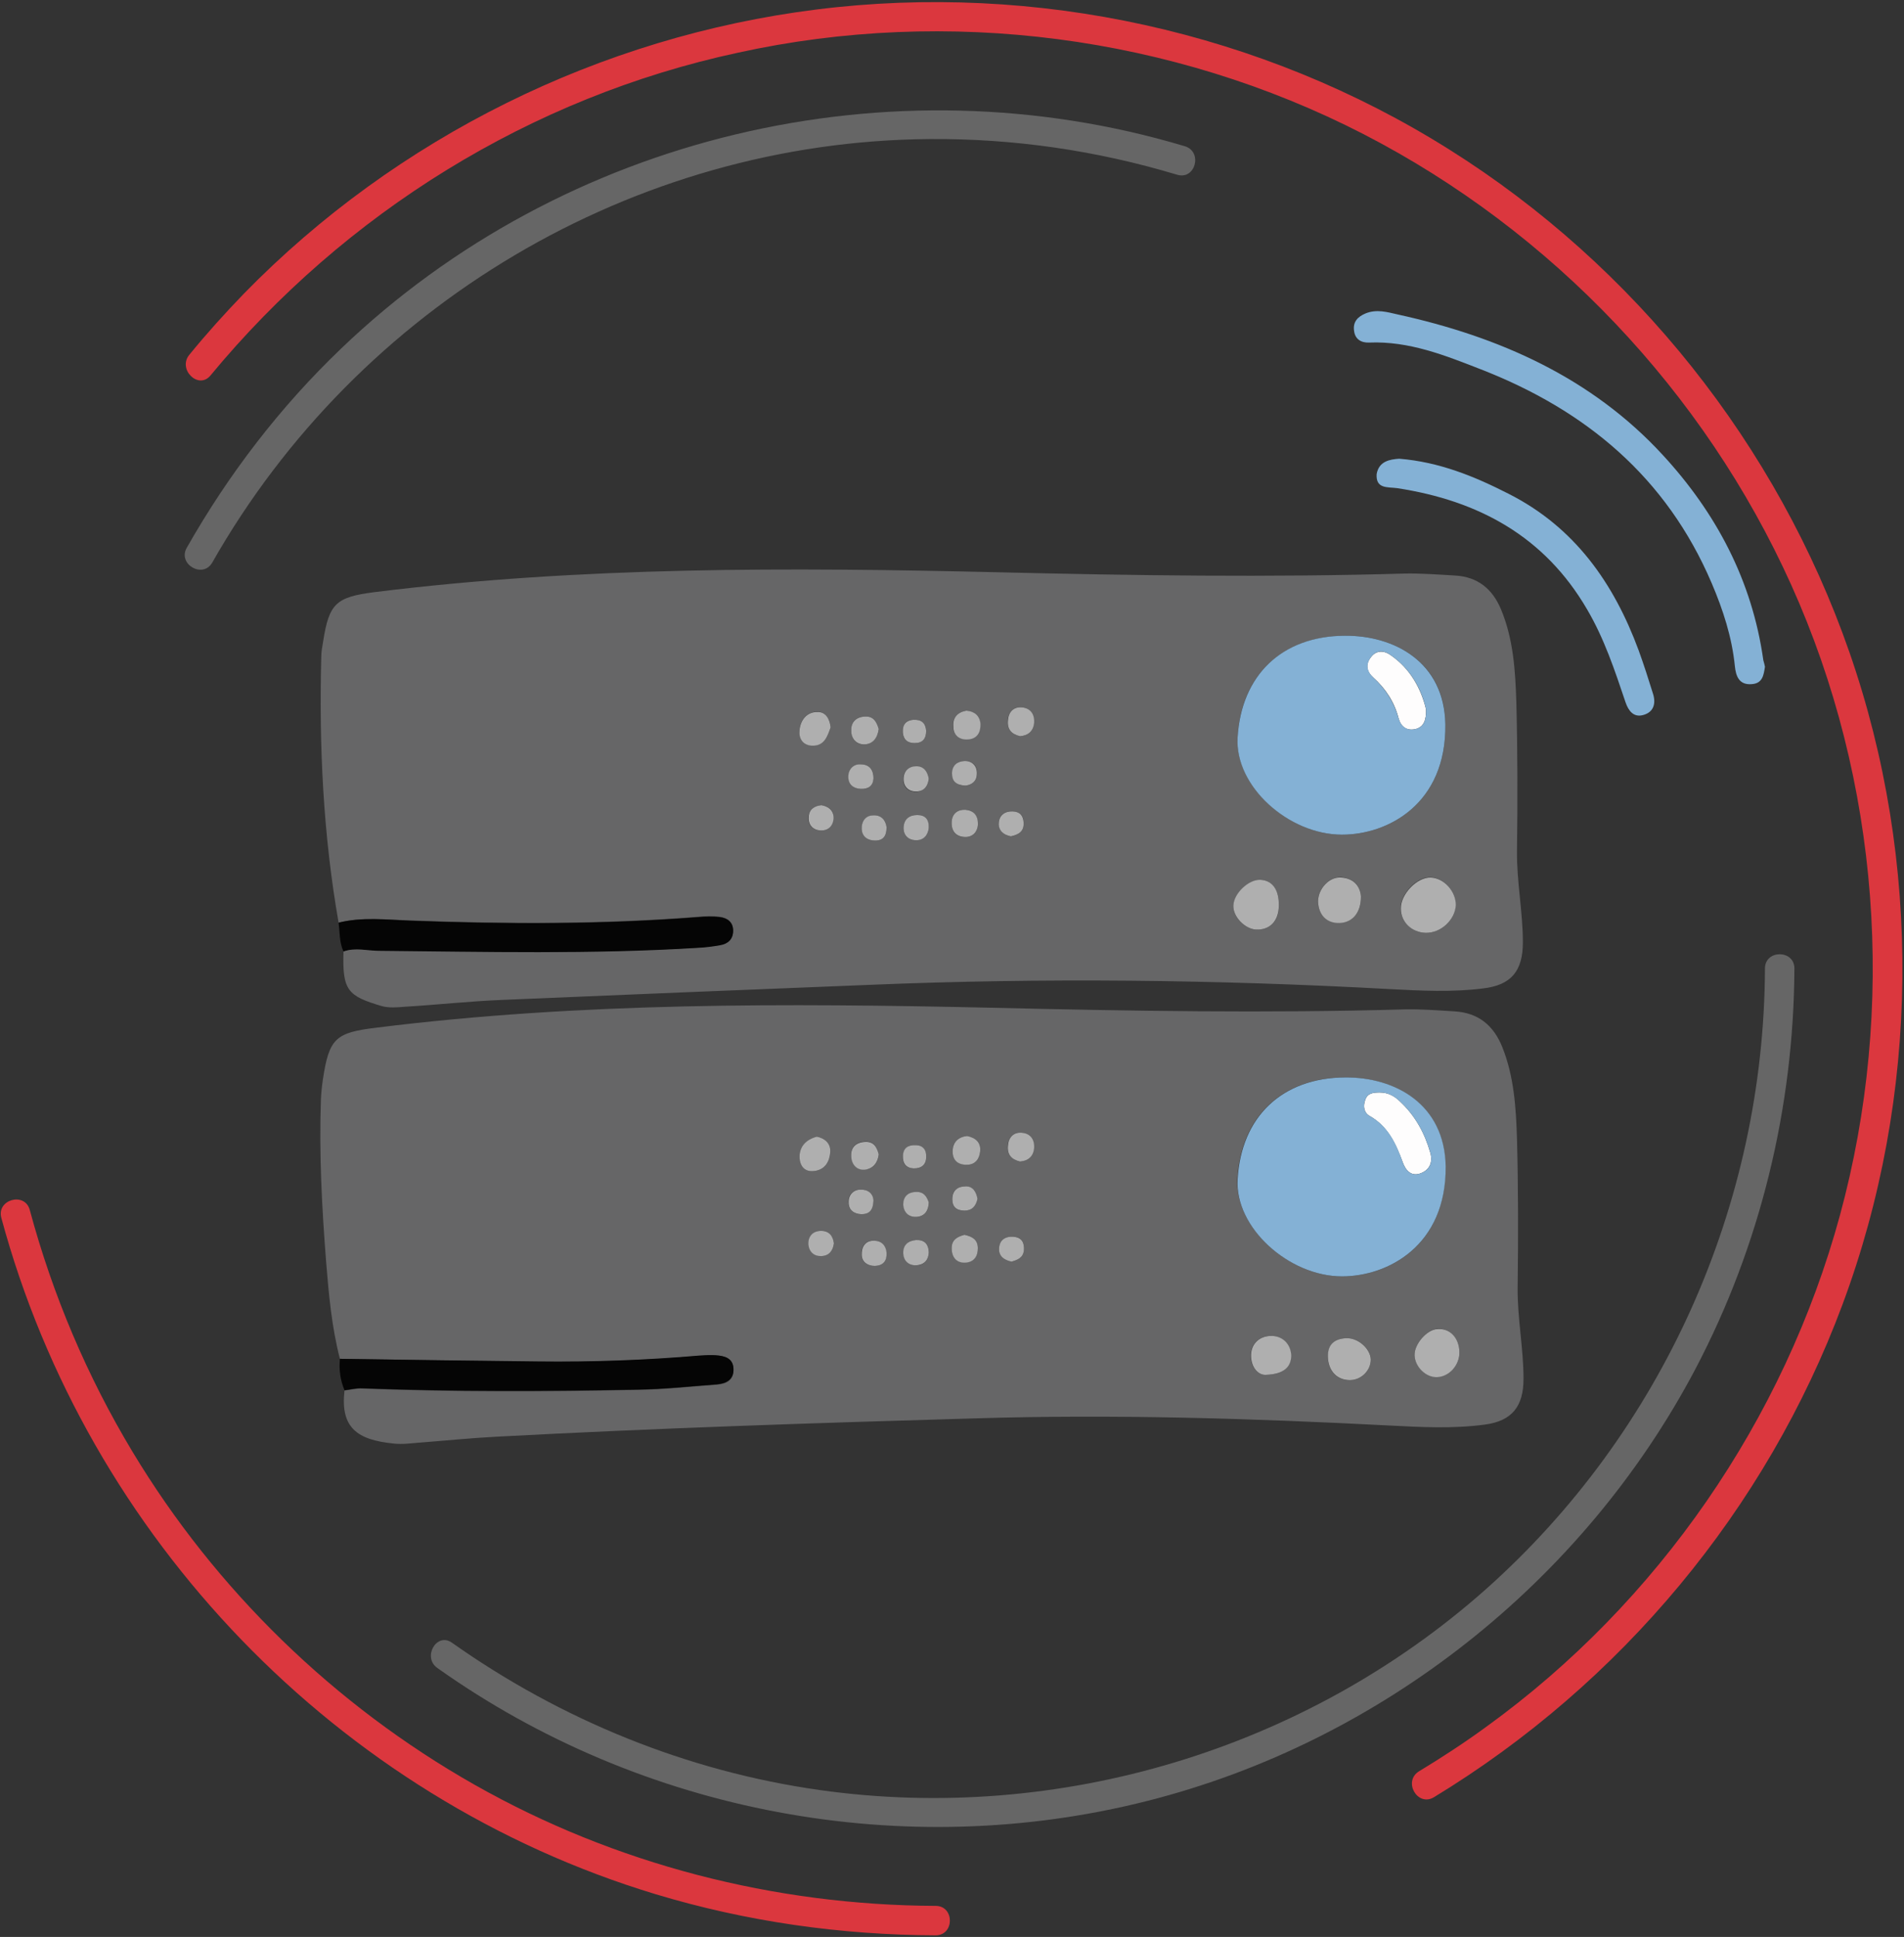 <?xml version="1.0" encoding="UTF-8"?>
<svg width="582px" height="592px" viewBox="0 0 582 592" version="1.1" xmlns="http://www.w3.org/2000/svg" xmlns:xlink="http://www.w3.org/1999/xlink">
    <rect x="0" y="0" width="582" height="592" fill="#333333" stroke="none"/>
    <!-- http://www.hatchet.com.au -->
    <title>Database Software - Light - Animated</title>
    <desc>Copyright - Hatchet Pty Ltd</desc>
    <defs></defs>
    <g id="Page-1" stroke="none" stroke-width="1" fill="none" fill-rule="evenodd">
        <g id="database-software" fill-rule="nonzero">
            <g id="outside">
                <path d="M438.3,549.3 C495.4,514.6 539.9,461.3 563.2,398.7 C586.9,335.1 587.6,263.4 565.3,199.3 C543.3,136.1 499.7,81.3 443,45.7 C385.8,9.7 316.6,-5.5 249.6,2.9 C183.4,11.2 121.2,42 74.6,89.7 C68.8,95.7 63.2,101.9 57.9,108.4 C54.2,112.8 60.6,119.2 64.3,114.8 C105.5,65 162.3,29.7 225.6,16.1 C289.7,2 358.3,10.9 416.8,41 C474.4,70.7 520.9,119.7 547.5,178.7 C574.6,238.8 579.7,308 562.4,371.5 C545.4,433.9 506.8,489.8 454.4,527.7 C447.7,532.6 440.8,537.1 433.7,541.4 C428.8,544.5 433.3,552.3 438.3,549.3 Z"  fill="#DB373E"></path>
                <path d="M0.4,372.2 C26.8,470 103.2,549.5 200.3,578.9 C228.1,587.3 257,591.4 286,591.5 C291.8,591.5 291.8,582.5 286,582.5 C236.7,582.3 188,569.8 145.1,545.5 C102.2,521.2 65.9,485.9 40.5,443.7 C26.6,420.6 16.1,395.8 9.1,369.8 C7.6,364.2 -1.1,366.6 0.4,372.2 Z"  fill="#DB373E"></path>
                <path d="M133.7,509.8 C196.2,554.2 276.4,569.3 350.8,550.4 C422.2,532.3 484,483.4 518.3,418.3 C538.1,380.6 548.3,338.5 548.5,296 C548.5,290.2 539.5,290.2 539.5,296 C539.2,368.3 508.2,437.7 454.1,485.8 C399,534.7 323.6,557.4 250.6,547.1 C210.1,541.4 171.6,525.7 138.2,502.1 C133.5,498.7 129,506.5 133.7,509.8 Z"  fill="#666666"></path>
                <path d="M362.2,44.7 C272,17.7 172.2,41.4 104.2,106.6 C85.6,124.4 69.8,145 57.1,167.4 C54.2,172.4 62,177 64.9,171.9 C109.5,93.4 193.6,43.2 284.1,42.5 C309.8,42.3 335.2,46 359.8,53.4 C365.4,55.1 367.7,46.4 362.2,44.7 Z"  fill="#666666"></path>
            </g>
            <g id="server" transform="translate(97, 95)">
                <path d="M6.9,320.3 C4.4,310.6 3.5,300.7 2.7,290.8 C1.4,274.2 0.5,257.6 1.1,240.9 C1.2,238.9 1.4,236.9 1.7,234.9 C3.6,222.3 5.6,220.6 18,219.1 C80.5,211.3 143.3,211.6 206.1,213 C248.2,214 290.4,214.7 332.5,213.5 C337.5,213.4 342.5,213.8 347.5,214.1 C354.8,214.5 359.5,218.3 362.2,225 C365.8,234 366.4,243.5 366.7,253 C367.1,268.1 367.1,283.3 366.9,298.5 C366.8,307.9 368.7,317.1 368.7,326.4 C368.7,334.8 365.2,339.3 356.9,340.4 C347.3,341.7 337.6,341.2 328,340.7 C285.7,338.5 243.4,337.2 201.1,338.5 C152.3,339.9 103.5,341.5 54.8,344.1 C47,344.5 39.2,345.3 31.4,345.9 C28.7,346.1 26,346.5 23.4,346.2 C12.2,345.1 7,341.4 8.3,330 C10.1,329.8 11.9,329.3 13.7,329.4 C41.7,330.5 69.7,330.4 97.7,329.8 C105.8,329.7 114,328.8 122.1,328.2 C125.1,328 127.4,326.8 127.2,323.3 C127,320.1 124.5,319.4 121.8,319.3 C120.1,319.2 118.5,319.2 116.8,319.4 C100.4,320.8 83.9,321.4 67.4,321.2 C47.2,320.9 27,320.6 6.9,320.3 Z M313.2,295.1 C327.3,295.1 345.1,285.8 344.8,261.5 C344.6,242.5 329.3,234.2 314.1,234.3 C294.7,234.4 282.3,246.4 281.2,265.4 C280.5,280.2 297,295.1 313.2,295.1 Z M349.1,318.2 C349,313.9 346.1,310.9 342.4,311.1 C339.2,311.3 335.4,315.7 335.4,319.1 C335.5,322.6 338.8,325.9 342.2,325.8 C346,325.7 349.2,322.2 349.1,318.2 Z M315.6,326.8 C319.2,326.8 322,323.9 322,320.5 C322,317.2 318.1,313.8 314.4,314 C310.9,314.2 308.9,315.9 308.9,319.7 C308.9,323.9 311.6,326.9 315.6,326.8 Z M289.9,325.2 C295.5,325 297.7,322.8 297.6,319.2 C297.5,315.7 294.9,313.2 291.3,313.3 C287.8,313.4 285.2,315.9 285.3,319.5 C285.4,323.1 287.7,325.3 289.9,325.2 Z M152.7,252.4 C149.3,253.4 147.3,255.5 147.4,258.8 C147.5,261.3 148.9,263.3 151.9,262.9 C155.3,262.5 156.6,259.9 156.8,257 C156.9,254.4 155.1,252.9 152.7,252.4 Z M198.6,252.2 C195.9,252.5 194.3,254.1 194.2,256.7 C194.1,259.4 195.8,260.9 198.5,261 C201.2,261 202.4,259.1 202.6,256.9 C202.9,254.2 201.2,252.7 198.6,252.2 Z M171.6,257.8 C171,255.5 170,253.7 167.3,253.9 C164.5,254.1 163,255.7 163.2,258.4 C163.4,260.8 164.8,262.6 167.3,262.4 C169.9,262.3 171.3,260.5 171.6,257.8 Z M214.8,260 C217.3,259.8 218.8,258.5 219,256 C219.2,253.3 218,251.4 215.2,251.2 C212.7,251 211.3,252.6 211,255.1 C210.8,257.8 212.1,259.4 214.8,260 Z M197.8,282.4 C195.5,283 193.8,284 193.9,286.6 C194,289.3 195.5,291 198.2,290.8 C200.7,290.6 201.9,288.9 201.9,286.4 C201.9,283.8 200.1,282.9 197.8,282.4 Z M186.9,287.8 C186.8,285.1 185.5,283.9 183.1,284 C180.6,284.1 179.1,285.6 179.2,288.1 C179.3,290.4 180.8,291.8 183.1,291.7 C185.6,291.7 186.8,290 186.9,287.8 Z M170.4,291.9 C173.1,291.8 174.1,290.3 173.9,287.9 C173.7,285.6 172.3,284.2 170,284.2 C167.2,284.2 166.2,286.3 166.3,288.6 C166.5,290.9 168.3,291.9 170.4,291.9 Z M157.9,285 C157.6,282.8 156.4,281.2 154.1,281.2 C151.6,281.2 150,282.8 150.2,285.3 C150.3,287.6 151.9,288.9 154.2,288.9 C156.4,288.7 157.6,287.2 157.9,285 Z M186.9,272.5 C186.3,270.8 185.2,269.1 182.9,269.3 C180.6,269.4 179.2,270.8 179.2,273.1 C179.2,275.6 180.8,277.1 183.4,276.9 C185.6,276.7 186.8,275.1 186.9,272.5 Z M170,271.9 C169.9,269.9 168.3,268.5 165.9,268.6 C163.7,268.6 162.2,270.3 162.3,272.5 C162.4,274.7 163.9,276 166.2,276.1 C168.6,276.1 169.9,274.9 170,271.9 Z M212.2,290.6 C213.9,290.1 215.8,289.5 216,287 C216.1,284.7 215.3,283.1 212.8,283 C210.3,282.8 208.5,284 208.4,286.5 C208.2,288.7 209.7,290.1 212.2,290.6 Z M201.8,271.4 C201.4,269.4 200.4,267.6 198.1,267.6 C195.8,267.6 194,268.8 194.1,271.5 C194.1,274 195.5,275.1 197.8,275 C200.1,275 201.3,273.7 201.8,271.4 Z M182.3,262.1 C184.8,262.1 186.1,261 186.1,258.6 C186.1,256.5 185.2,255.2 183,255 C180.7,254.9 179.2,255.8 179,258.3 C178.8,260.6 179.9,262 182.3,262.1 Z"  fill="#666667"></path>
                <path d="M6.5,187 C1.8,160.2 0.5,133.1 1.2,105.9 C1.2,104.2 1.5,102.6 1.8,100.9 C3.6,89.4 5.8,87.5 17.3,86 C80.7,78.1 144.3,78.4 207.9,79.9 C249.4,80.9 290.9,81.5 332.3,80.3 C337.4,80.2 342.6,80.6 347.8,80.9 C354.7,81.3 359.2,85 361.8,91.2 C365.6,100.3 366.2,110 366.5,119.6 C366.9,134.8 366.9,149.9 366.7,165.1 C366.6,174.5 368.5,183.7 368.5,193 C368.5,201.7 365,206.1 356.3,207.1 C346.9,208.3 337.3,207.8 327.8,207.3 C274.9,204.4 221.9,203.8 168.9,206 C131.4,207.5 94,209 56.6,210.6 C46.6,211 36.7,212.1 26.7,212.7 C24.4,212.9 21.9,213.1 19.7,212.5 C9.3,209.4 7.6,207.8 8,195.7 C11.6,194.4 15.2,195.4 18.9,195.5 C51.3,195.7 83.8,196.6 116.2,194.6 C118.5,194.5 120.8,194.2 123.1,193.8 C125.5,193.4 127,192 127.1,189.4 C127.1,186.7 125.3,185.5 123,185.2 C120.9,184.9 118.7,185 116.5,185.2 C87.1,187.5 57.7,187.4 28.3,186.3 C21.1,186.1 13.7,185.2 6.5,187 Z M313.2,160.1 C327.4,160.1 345.1,150.6 344.8,126.4 C344.6,107.3 329.2,99.2 314.1,99.3 C294.7,99.5 282.3,111.5 281.3,130.4 C280.5,145.3 297,160.1 313.2,160.1 Z M338.8,190.1 C343.5,190.2 347.9,186.1 347.9,181.5 C347.9,177.3 344.3,173.3 340.3,173.1 C336.1,172.9 331.1,178.2 331.1,182.6 C331.2,186.8 334.5,190 338.8,190.1 Z M293.9,181.9 C294,177 291.9,174.1 288.3,173.9 C284.8,173.8 280.2,178.2 280,181.8 C279.9,185.2 283.4,188.9 286.9,189.1 C291.2,189.3 293.9,186.5 293.9,181.9 Z M319,179 C318.8,176 317,173.5 313.1,173.1 C309.4,172.8 305.9,176.5 305.9,180.4 C305.9,184.5 308.5,187.1 312.4,187 C316.3,187 319,184.1 319,179 Z M156.9,127.3 C156.6,124.7 155.4,122.5 152.8,122.5 C149.6,122.6 147.7,125 147.4,128 C147.1,130.4 148.2,132.7 151.1,132.8 C155,133.1 155.9,130.1 156.9,127.3 Z M198.4,122.2 C195.8,122.7 194.2,124.3 194.3,126.9 C194.4,129.6 196.1,131.1 198.8,130.9 C201.7,130.7 202.8,128.6 202.6,126.1 C202.5,123.8 200.8,122.5 198.4,122.2 Z M171.6,127.8 C171,125.9 170.2,123.9 167.5,124 C164.7,124.1 163.1,125.6 163.2,128.3 C163.3,130.7 164.6,132.6 167.1,132.5 C169.7,132.5 171.2,130.6 171.6,127.8 Z M214.8,130 C217.3,129.8 218.8,128.5 219,126 C219.2,123.3 218,121.4 215.2,121.2 C212.7,121 211.3,122.6 211,125.1 C210.8,127.8 212.1,129.4 214.8,130 Z M201.9,157.3 C202,154.1 200.4,152.6 198.1,152.5 C195.8,152.4 194,153.6 193.9,156.3 C193.8,159 195.2,160.8 197.9,160.8 C200.5,160.9 201.7,159.2 201.9,157.3 Z M186.9,158.1 C186.9,155.4 185.8,154.1 183.4,154.1 C180.9,154.1 179.3,155.4 179.2,157.9 C179.1,160.2 180.6,161.7 182.8,161.8 C185.3,161.8 186.6,160.2 186.9,158.1 Z M174,157.8 C173.7,155.6 172.3,154 169.8,154.2 C167.3,154.4 166.4,156.4 166.4,158.4 C166.5,160.7 168.2,161.9 170.5,161.9 C173,161.9 174,160.5 174,157.8 Z M186.9,143 C186.5,140.8 185.3,139.3 183,139.3 C180.7,139.3 179.2,140.7 179.1,143 C179,145.5 180.6,147.1 183.1,147 C185.5,146.8 186.6,145.2 186.9,143 Z M154.1,151.1 C151.8,151.3 150.3,152.5 150.1,154.7 C149.9,157 151.3,158.6 153.5,158.8 C156,159 157.6,157.6 157.7,155 C157.9,152.7 156.4,151.5 154.1,151.1 Z M212,160.6 C214.2,160.2 216,159.2 215.9,156.5 C215.9,154.3 214.8,153.1 212.6,153 C210.1,152.9 208.3,154.1 208.3,156.6 C208.3,158.8 209.7,160.2 212,160.6 Z M170,142.9 C170.1,140 168.4,138.6 166.1,138.6 C163.8,138.5 162.4,140.2 162.4,142.4 C162.4,144.7 163.9,146 166.2,146.1 C168.4,146.2 169.9,145.1 170,142.9 Z M198,145.1 C199.7,145 201.5,144 201.7,141.7 C201.9,139.3 200.4,137.5 197.9,137.6 C195.8,137.6 194.2,138.8 194.1,141.3 C194,143.6 195.1,144.9 198,145.1 Z M186.1,128.3 C186,126 184.6,124.9 182.2,125 C179.7,125.1 178.8,126.7 179,129 C179.1,131.2 180.5,132.1 182.6,132.1 C185,132.1 186.1,130.7 186.1,128.3 Z"  fill="#666667"></path>
                <path d="M442.5,108.8 C442.1,111.3 441.8,113.9 438.4,114.1 C434.5,114.4 433.6,111.5 433.3,108.6 C432.4,99.7 429.7,91.4 426.2,83.2 C412.4,50.9 387.8,30.4 355.7,17.9 C344.7,13.6 333.7,9.2 321.5,9.7 C319.1,9.8 317.2,8.7 316.9,6.1 C316.5,3.4 318,1.8 320.4,0.8 C323.8,-0.6 327.1,0.4 330.2,1.1 C361.2,7.9 389.5,20.4 411.3,44.1 C427.6,61.8 438.6,82.5 442,106.8 C442.2,107.5 442.4,108.2 442.5,108.8 Z"  fill="#84B1D5"></path>
                <path d="M6.9,320.3 C27.1,320.6 47.2,320.9 67.4,321.1 C83.9,321.3 100.4,320.7 116.8,319.3 C118.5,319.2 120.1,319.1 121.8,319.2 C124.4,319.4 127,320 127.2,323.2 C127.4,326.6 125.1,327.8 122.1,328.1 C114,328.7 105.8,329.6 97.7,329.7 C69.7,330.2 41.7,330.3 13.7,329.3 C11.9,329.2 10.1,329.7 8.3,329.9 C7,326.8 6.6,323.6 6.9,320.3 Z"  fill="#050505"></path>
                <path d="M6.5,187 C13.7,185.2 21.1,186.1 28.3,186.4 C57.7,187.5 87.1,187.6 116.5,185.3 C118.6,185.1 120.8,185.1 123,185.3 C125.3,185.6 127.1,186.8 127.1,189.5 C127.1,192.1 125.5,193.5 123.1,193.9 C120.8,194.3 118.5,194.6 116.2,194.7 C83.8,196.7 51.4,195.9 18.9,195.6 C15.3,195.6 11.6,194.5 8,195.8 C6.7,193.1 6.9,190 6.5,187 Z"  fill="#050505"></path>
                <path d="M330.7,45.2 C343,46.2 353.7,50.6 364.1,55.9 C384.3,66.1 396.3,83.2 403.9,103.8 C405.5,108.2 406.9,112.6 408.3,117.1 C409.2,120 408.5,122.6 405.4,123.5 C402.4,124.4 400.8,122.3 399.9,119.7 C396.6,109.9 393.4,100.2 388.1,91.2 C375.1,68.9 354.9,58 330.1,54.2 C327.2,53.8 323.5,54.5 323.8,49.9 C324.5,45.9 327.9,45.4 330.7,45.2 Z"  fill="#84B1D5"></path>
                <path d="M349.1,318.2 C349.2,322.2 346,325.8 342.2,325.9 C338.8,326 335.5,322.7 335.4,319.2 C335.3,315.8 339.2,311.3 342.4,311.2 C346.2,310.9 349,313.9 349.1,318.2 Z"  fill="#AFAFAF"></path>
                <path d="M152.7,252.4 C155.1,252.9 156.9,254.4 156.8,257 C156.6,259.9 155.3,262.5 151.9,262.9 C148.9,263.3 147.5,261.3 147.4,258.8 C147.3,255.5 149.3,253.3 152.7,252.4 Z"  fill="#AFAFAF"></path>
                <path d="M198.6,252.2 C201.2,252.7 202.9,254.2 202.6,256.9 C202.4,259.1 201.2,261 198.5,261 C195.7,261 194.1,259.5 194.2,256.7 C194.3,254.1 195.9,252.5 198.6,252.2 Z"  fill="#AFAFAF"></path>
                <path d="M171.6,257.8 C171.3,260.4 169.9,262.2 167.3,262.5 C164.8,262.7 163.3,260.8 163.2,258.5 C163,255.8 164.5,254.2 167.3,254 C170,253.8 171,255.5 171.6,257.8 Z"  fill="#AFAFAF"></path>
                <path d="M197.8,282.4 C200.1,282.9 201.9,283.8 201.9,286.5 C201.9,289 200.7,290.7 198.2,290.9 C195.5,291.1 194,289.4 193.9,286.7 C193.8,283.9 195.6,283 197.8,282.4 Z"  fill="#AFAFAF"></path>
                <path d="M186.9,287.8 C186.8,290 185.6,291.6 183,291.7 C180.7,291.8 179.2,290.3 179.1,288.1 C179,285.6 180.5,284.2 183,284 C185.5,283.9 186.8,285.1 186.9,287.8 Z"  fill="#AFAFAF"></path>
                <path d="M170.4,291.9 C168.3,291.9 166.5,290.8 166.4,288.6 C166.3,286.3 167.3,284.2 170.1,284.2 C172.4,284.2 173.8,285.6 174,287.9 C174.1,290.3 173.1,291.8 170.4,291.9 Z"  fill="#AFAFAF"></path>
                <path d="M157.9,285 C157.6,287.3 156.4,288.8 154.1,288.9 C151.8,289 150.3,287.6 150.1,285.3 C150,282.8 151.5,281.2 154,281.2 C156.4,281.2 157.6,282.7 157.9,285 Z"  fill="#AFAFAF"></path>
                <path d="M186.9,272.5 C186.8,275.1 185.6,276.7 183.3,276.9 C180.8,277.1 179.2,275.6 179.1,273.1 C179.1,270.8 180.5,269.4 182.8,269.3 C185.3,269.1 186.3,270.7 186.9,272.5 Z"  fill="#AFAFAF"></path>
                <path d="M201.8,271.4 C201.3,273.7 200.1,275 197.8,275 C195.4,275 194.1,273.9 194.1,271.5 C194.1,268.8 195.8,267.6 198.1,267.6 C200.4,267.5 201.4,269.3 201.8,271.4 Z"  fill="#AFAFAF"></path>
                <path d="M182.3,262.1 C180,262 178.9,260.6 179,258.3 C179.1,255.8 180.6,254.9 183,255 C185.2,255.1 186.2,256.5 186.1,258.6 C186.1,261 184.7,262.1 182.3,262.1 Z"  fill="#AFAFAF"></path>
                <path d="M293.9,181.9 C293.8,186.6 291.1,189.3 286.9,189.1 C283.5,188.9 279.9,185.2 280,181.8 C280.1,178.1 284.7,173.7 288.3,173.9 C292,174.1 294,177 293.9,181.9 Z"  fill="#AFAFAF"></path>
                <path d="M198.4,122.2 C200.9,122.4 202.5,123.8 202.7,126.2 C202.8,128.7 201.8,130.8 198.9,131 C196.2,131.2 194.4,129.7 194.4,127 C194.2,124.3 195.7,122.7 198.4,122.2 Z"  fill="#AFAFAF"></path>
                <path d="M171.6,127.8 C171.2,130.7 169.7,132.5 167.1,132.5 C164.6,132.5 163.2,130.6 163.2,128.3 C163.1,125.6 164.8,124.1 167.5,124 C170.2,123.9 171,125.9 171.6,127.8 Z"  fill="#AFAFAF"></path>
                <path d="M214.8,130 C212.2,129.4 210.8,127.9 211.1,125.1 C211.3,122.6 212.8,121 215.3,121.2 C218,121.4 219.3,123.3 219.1,126 C218.8,128.5 217.3,129.8 214.8,130 Z"  fill="#AFAFAF"></path>
                <path d="M201.9,157.3 C201.7,159.2 200.4,160.9 197.9,160.8 C195.2,160.7 193.8,159 193.9,156.3 C194,153.6 195.8,152.4 198.1,152.5 C200.5,152.7 202.1,154.1 201.9,157.3 Z"  fill="#AFAFAF"></path>
                <path d="M186.9,158.1 C186.6,160.3 185.3,161.9 182.8,161.8 C180.6,161.7 179.1,160.2 179.2,157.9 C179.3,155.4 180.9,154.1 183.4,154.1 C185.8,154.1 187,155.4 186.9,158.1 Z"  fill="#AFAFAF"></path>
                <path d="M154.1,151.1 C156.3,151.5 157.8,152.7 157.8,155 C157.7,157.5 156.1,159 153.6,158.8 C151.4,158.6 150,157 150.2,154.7 C150.3,152.4 151.9,151.3 154.1,151.1 Z"  fill="#AFAFAF"></path>
                <path d="M170,142.9 C169.9,145.1 168.5,146.2 166.1,146.1 C163.8,146 162.3,144.7 162.3,142.4 C162.3,140.2 163.8,138.5 166,138.6 C168.4,138.6 170,139.9 170,142.9 Z"  fill="#AFAFAF"></path>
                <path d="M198,145.1 C195.1,144.9 194,143.7 194,141.3 C194.1,138.8 195.7,137.7 197.8,137.6 C200.3,137.5 201.8,139.3 201.6,141.7 C201.5,144 199.7,145 198,145.1 Z"  fill="#AFAFAF"></path>
                <path d="M186.1,128.3 C186.1,130.8 185,132.1 182.6,132.1 C180.5,132.1 179.2,131.2 179,129 C178.8,126.7 179.7,125.2 182.2,125 C184.6,124.9 185.9,125.9 186.1,128.3 Z"  fill="#AFAFAF"></path>
                <path d="M324.8,238.9 C327.3,238.9 329.3,240 331,241.7 C335.6,246 338.5,251.3 340.2,257.3 C341,260.1 340.1,262.4 337.5,263.5 C334.5,264.8 332.7,262.8 331.8,260.3 C329.7,254.6 327.3,249.3 321.7,246.1 C319.9,245.1 319.6,243.1 320.3,241.2 C321,239 322.9,238.9 324.8,238.9 Z"  fill="#FEFDFD"></path>
                <path d="M338.9,121.8 C339,125.1 338.2,127.1 335.8,127.8 C333,128.5 331.2,127.1 330.5,124.5 C329.2,119.5 326.5,115.4 322.7,112 C320.7,110.2 320.3,108 322.1,105.8 C323.7,103.7 326,103.8 327.9,105.1 C334.1,109.3 337.4,115.5 338.9,121.8 Z"  fill="#FEFDFD"></path>
                <g id="r" transform="translate(285, 313)" fill="#AFAFAF">
                    <path d="M4.9,12.2 C2.7,12.3 0.5,10.1 0.4,6.5 C0.3,2.9 2.8,0.4 6.4,0.3 C10,0.2 12.5,2.7 12.7,6.2 C12.7,9.8 10.5,12 4.9,12.2 Z" ></path>
                    <animate id="a" attributeName="fill" from="AFAFAF" to="DB373E" dur="0.9s" begin="3s;b.end+8"/>
                    <animate id="b" attributeName="fill" from="DB373E" to="AFAFAF" dur="1.6s" begin="a.end"/>
                </g>
                <g id="r" transform="translate(211, 251)" fill="#AFAFAF">
                    <path d="M3.8,9 C1.2,8.4 -0.2,6.9 0.1,4.1 C0.3,1.6 1.8,4.4408921e-16 4.3,0.2 C7,0.4 8.3,2.3 8.1,5 C7.8,7.5 6.3,8.8 3.8,9 Z" ></path>
                    <animate id="a" attributeName="fill" from="AFAFAF" to="DB373E" dur="0.9s" begin="1s;b.end+12"/>
                    <animate id="b" attributeName="fill" from="DB373E" to="AFAFAF" dur="0.5s" begin="a.end"/>
                </g>
                <g id="r" transform="translate(162, 268)" fill="#AFAFAF">
                    <path d="M8,3.9 C7.9,7 6.6,8.1 4.3,8.1 C2,8 0.4,6.8 0.4,4.5 C0.3,2.3 1.8,0.6 4,0.6 C6.3,0.5 7.9,1.8 8,3.9 Z" ></path>
                    <animate id="a" attributeName="fill" from="AFAFAF" to="DB373E" dur="0.9s" begin="4s;b.end+5"/>
                    <animate id="b" attributeName="fill" from="DB373E" to="AFAFAF" dur="0.9s" begin="a.end"/>
                </g>
                <g id="r" transform="translate(208, 282)" fill="#AFAFAF">
                    <path d="M4.2,8.6 C1.7,8.1 0.2,6.7 0.4,4.5 C0.5,2 2.3,0.8 4.8,1 C7.3,1.2 8.1,2.7 8,5 C7.8,7.5 5.9,8.1 4.2,8.6 Z" ></path>
                    <animate id="a" attributeName="fill" from="AFAFAF" to="DB373E" dur="3s" begin="2.5s;b.end+1"/>
                    <animate id="b" attributeName="fill" from="DB373E" to="AFAFAF" dur="0.9s" begin="a.end"/>
                </g>
                <g id="r" transform="translate(331, 173)" fill="#AFAFAF">
                    <path d="M7.8,17.1 C3.5,17 0.2,13.8 0.2,9.7 C0.1,5.3 5.2,5.68434189e-14 9.4,0.2 C13.4,0.4 17,4.4 17,8.6 C16.8,13.1 12.5,17.2 7.8,17.1 Z" ></path>
                    <animate id="a" attributeName="fill" from="AFAFAF" to="DB373E" dur="0.9s" begin="0s;b.end"/>
                    <animate id="b" attributeName="fill" from="DB373E" to="AFAFAF" dur="0.9s" begin="a.end"/>
                </g>
                <g id="r" transform="translate(147, 122)" fill="#AFAFAF">
                    <path d="M9.9,5.3 C8.9,8.1 8,11.1 4.1,10.9 C1.2,10.7 0.1,8.5 0.4,6.1 C0.7,3.1 2.6,0.6 5.8,0.6 C8.4,0.5 9.6,2.7 9.9,5.3 Z" ></path>
                    <animate id="a" attributeName="fill" from="AFAFAF" to="DB373E" dur="0.4s" begin="4s;b.end+2"/>
                    <animate id="b" attributeName="fill" from="DB373E" to="AFAFAF" dur="0.9s" begin="a.end"/>
                </g>
                <g id="r" transform="translate(166, 154)" fill="#AFAFAF">
                    <path d="M8,3.8 C8,6.5 7,7.9 4.5,7.9 C2.2,7.9 0.5,6.7 0.4,4.4 C0.3,2.4 1.3,0.3 3.8,0.2 C6.3,1.66533454e-16 7.7,1.6 8,3.8 Z" ></path>
                    <animate id="a" attributeName="fill" from="AFAFAF" to="DB373E" dur="0.9s" begin="6s;b.end"/>
                    <animate id="b" attributeName="fill" from="DB373E" to="AFAFAF" dur="0.9s" begin="a.end"/>
                </g>
                <g id="r" transform="translate(179, 139)" fill="#AFAFAF">
                    <path d="M7.9,4 C7.6,6.3 6.5,7.8 4.2,7.9 C1.7,8 0.1,6.4 0.2,3.9 C0.3,1.6 1.8,0.2 4.1,0.2 C6.3,0.2 7.5,1.7 7.9,4 Z" ></path>
                    <animate id="a" attributeName="fill" from="AFAFAF" to="DB373E" dur="0.9s" begin="10s;b.end+8"/>
                    <animate id="b" attributeName="fill" from="DB373E" to="AFAFAF" dur="0.9s" begin="a.end"/>
                </g>
                <g id="r" transform="translate(208, 152)" fill="#AFAFAF">
                    <path d="M4,8.6 C1.7,8.2 0.2,6.8 0.3,4.6 C0.4,2.1 2.2,0.9 4.6,1 C6.8,1.1 7.8,2.3 7.9,4.5 C8,7.2 6.3,8.1 4,8.6 Z" ></path>
                    <animate id="a" attributeName="fill" from="AFAFAF" to="DB373E" dur="0.9s" begin="2.5s;b.end+8"/>
                    <animate id="b" attributeName="fill" from="DB373E" to="AFAFAF" dur="5s" begin="a.end"/>
                </g>
                <g id="g" transform="translate(305, 173)" fill="#AFAFAF">
                    <path d="M14,6 C14,11 11.4,14 7.4,14.1 C3.5,14.2 1,11.6 0.9,7.5 C0.9,3.6 4.4,-0.2 8.1,0.2 C12,0.5 13.8,3.1 14,6 Z" ></path>
                    <animate id="a" attributeName="fill" from="AFAFAF" to="1EB771" dur="0.9s" begin="2.4s;b.end+8"/>
                    <animate id="b" attributeName="fill" from="1EB771" to="AFAFAF" dur="5s" begin="a.end"/>
                </g>
                <g id="g" transform="translate(308, 313)" fill="#AFAFAF">
                    <path d="M7.6,13.8 C3.6,13.8 1,10.9 0.9,6.7 C0.8,2.9 2.9,1.2 6.4,1 C10.1,0.8 13.9,4.2 14,7.5 C14,10.9 11.1,13.8 7.6,13.8 Z" ></path>
                    <animate id="a" attributeName="fill" from="AFAFAF" to="1EB771" dur="1.5s" begin="0s;b.end+5s"/>
                    <animate id="b" attributeName="fill" from="1EB771" to="AFAFAF" dur="0.9s" begin="a.end"/>
                </g>
                <g id="r-large">
                    <path fill="#84B1D5" d="M313.2,160.1 C296.9,160.1 280.4,145.3 281.3,130.4 C282.4,111.5 294.7,99.4 314.1,99.3 C329.2,99.2 344.5,107.3 344.8,126.4 C345.1,150.6 327.4,160.1 313.2,160.1 Z M338.9,121.8 C337.5,115.5 334.1,109.3 327.9,105.1 C325.9,103.7 323.7,103.7 322.1,105.8 C320.4,108 320.8,110.2 322.7,112 C326.5,115.5 329.1,119.5 330.5,124.5 C331.2,127 333,128.5 335.8,127.8 C338.2,127.1 339,125.2 338.9,121.8 Z">
                        <animate id="a" attributeName="fill" from="84B1D5" to="1EB771" dur="1.5s" begin="0s;b.end+5s"/>
                        <animate id="b" attributeName="fill" from="1EB771" to="84B1D5" dur="1.2s" begin="a.end"/>
                    </path>
                </g>
                <g id="r-large">
                    <path fill="#84B1D5" d="M313.2,295.1 C297,295.1 280.4,280.2 281.3,265.4 C282.4,246.4 294.8,234.4 314.2,234.3 C329.4,234.2 344.6,242.4 344.9,261.5 C345.1,285.7 327.3,295.1 313.2,295.1 Z M324.8,238.9 C322.9,238.9 321,239 320.3,241.2 C319.6,243.1 319.9,245.1 321.7,246.1 C327.4,249.3 329.8,254.6 331.8,260.3 C332.7,262.8 334.5,264.8 337.5,263.5 C340.1,262.4 341,260.2 340.2,257.3 C338.5,251.3 335.6,246 331,241.7 C329.2,240 327.3,238.9 324.8,238.9 Z">
                        <animate id="a" attributeName="fill" from="84B1D5" to="DB373E" dur="1.5s" begin="3s;b.end+5s"/>
                        <animate id="b" attributeName="fill" from="DB373E" to="84B1D5" dur="3.4s" begin="a.end"/>
                    </path>
                </g>
            </g>
        </g>
    </g>
</svg>